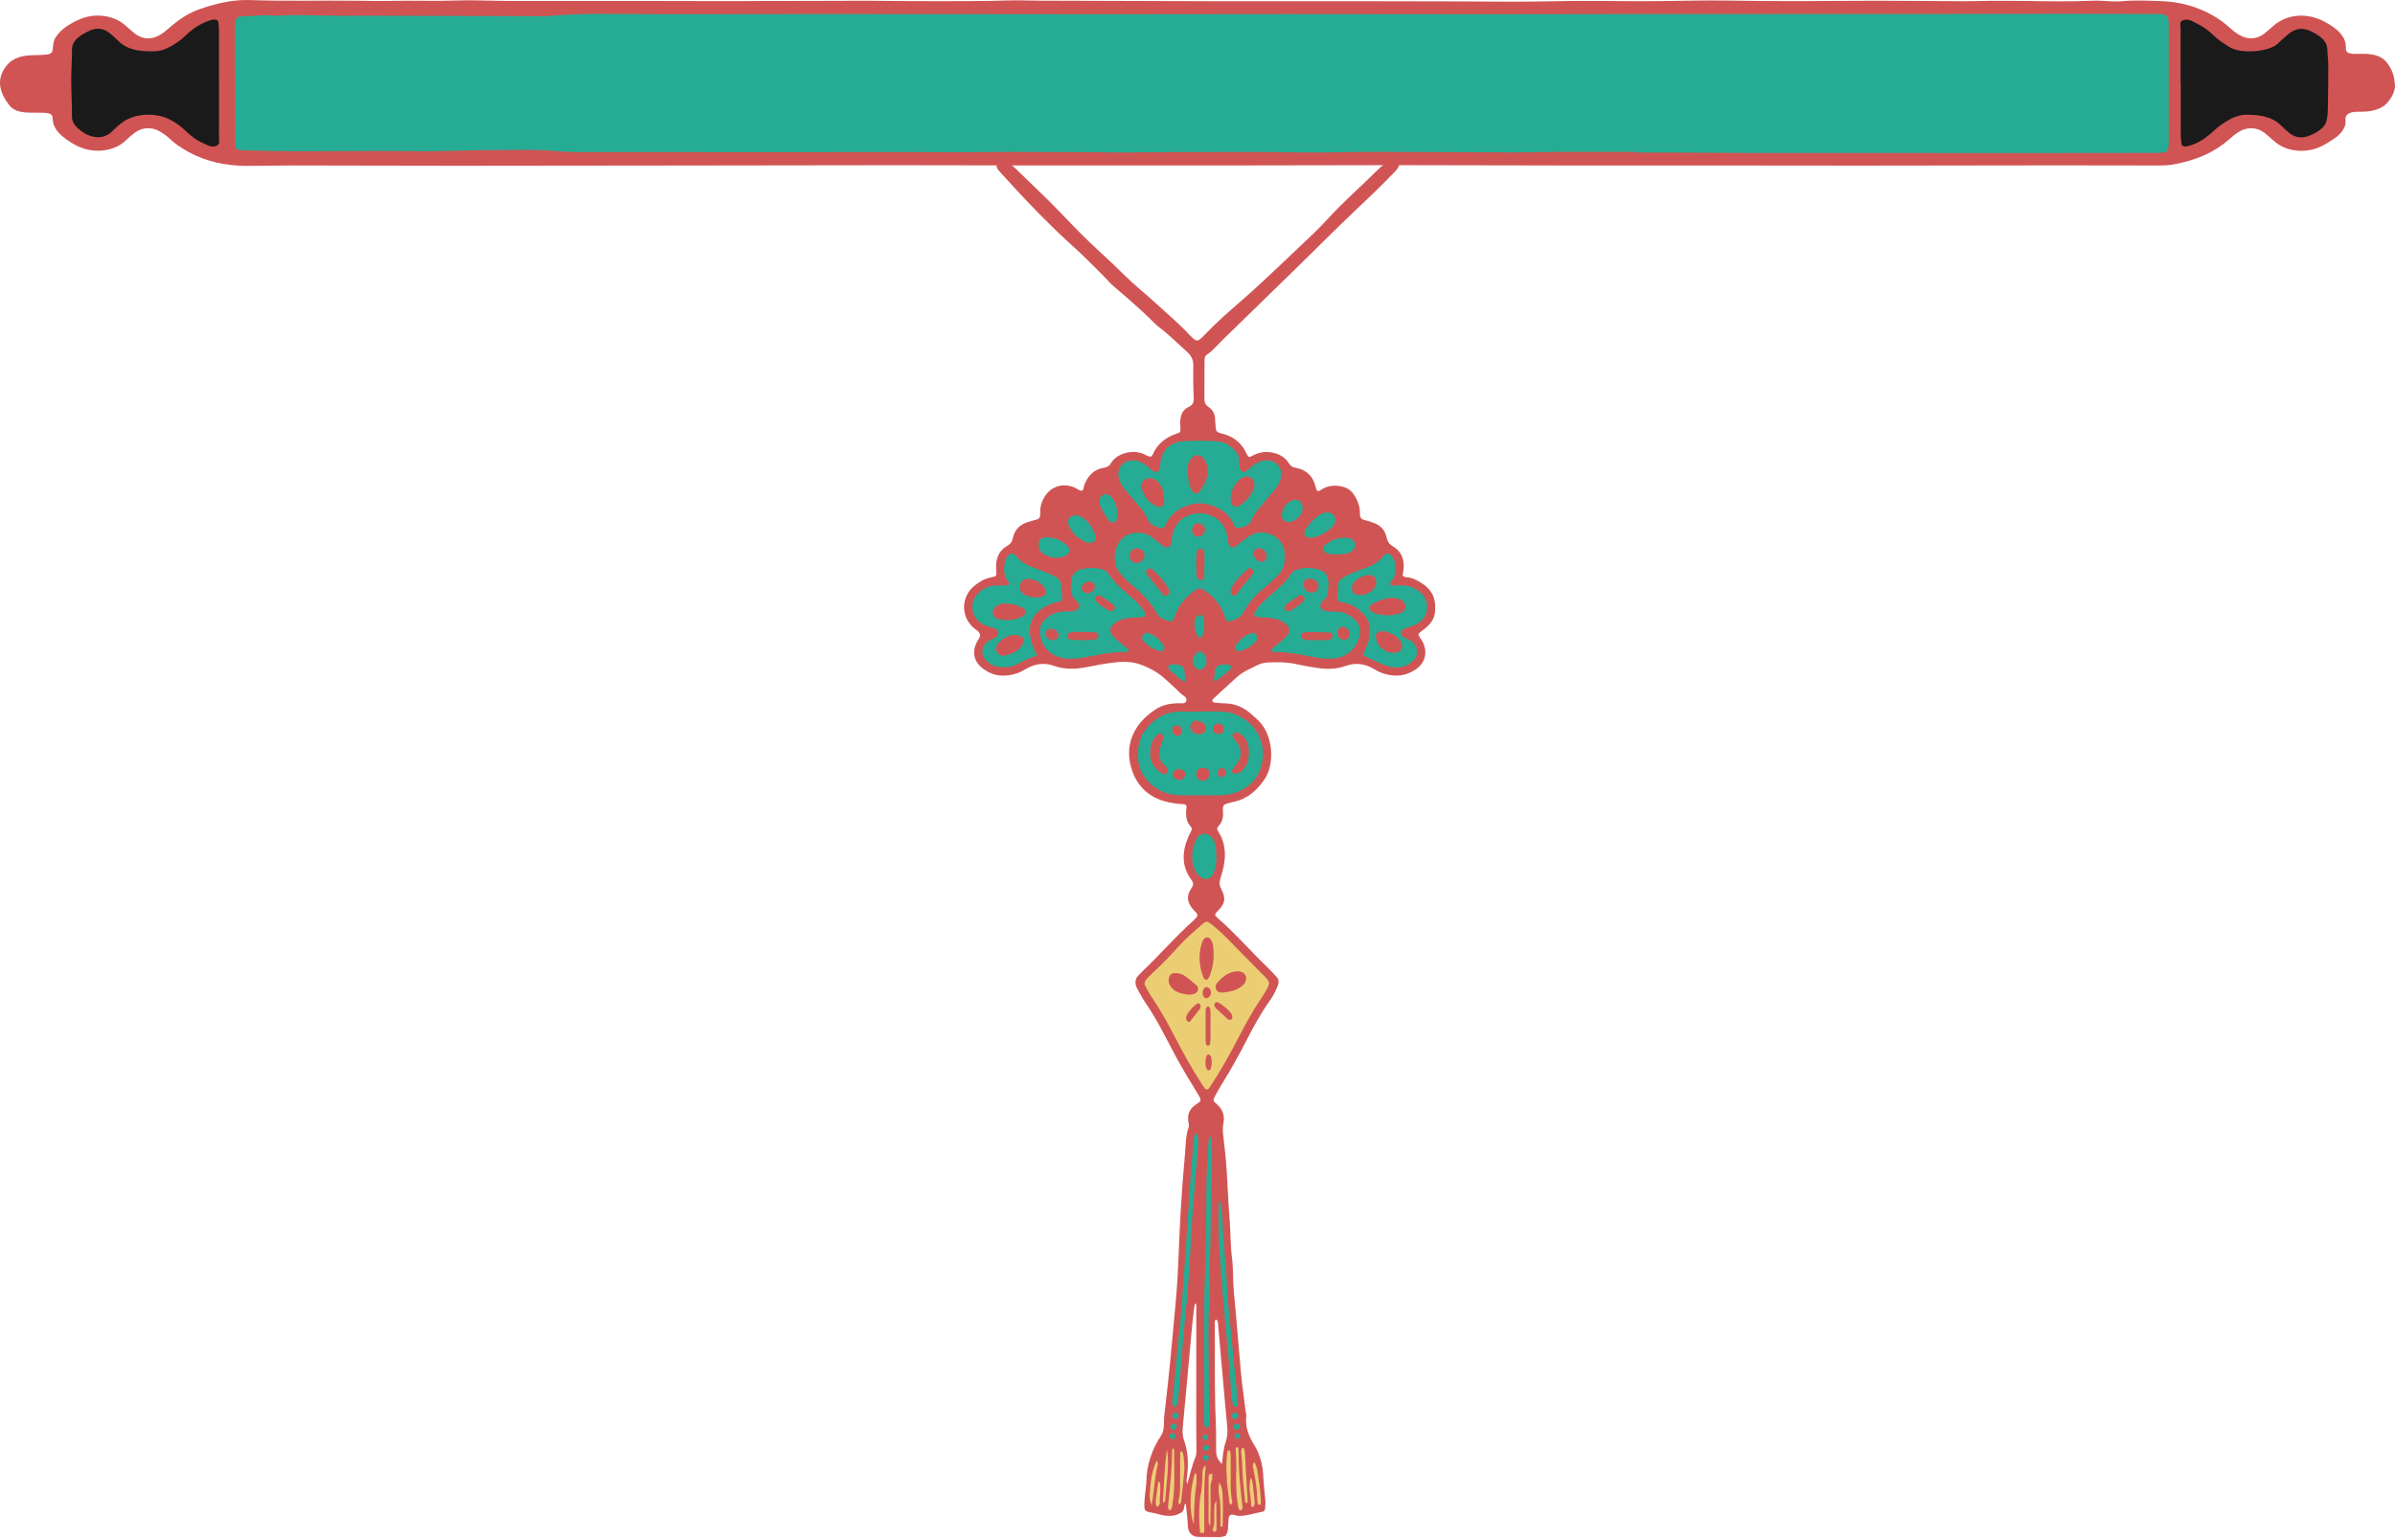 <svg width="395" height="254" viewBox="0 0 395 254" fill="none" xmlns="http://www.w3.org/2000/svg">
<path d="M234.794 96.433C234.01 95.873 233.206 95.407 232.244 95.254C231.931 95.206 231.56 95.275 231.32 94.888C231.356 94.703 231.403 94.486 231.44 94.269C231.722 92.492 231.246 91.021 229.658 90.084C229.068 89.735 228.812 89.28 228.676 88.629C228.42 87.439 227.678 86.645 226.534 86.254C226.058 86.09 225.588 85.915 225.102 85.809C224.512 85.683 224.261 85.36 224.282 84.751C224.319 83.645 223.958 82.656 223.383 81.73C222.913 80.974 222.286 80.503 221.424 80.291C220.113 79.969 218.901 80.096 217.762 80.879C217.385 81.138 217.15 81.016 217.046 80.55C216.633 78.641 215.515 77.471 213.598 77.154C213.117 77.074 212.819 76.831 212.563 76.413C211.973 75.45 211.043 74.937 209.987 74.694C208.812 74.424 207.678 74.577 206.597 75.164C205.959 75.508 205.891 75.471 205.593 74.826C204.778 73.075 203.415 71.979 201.597 71.551C200.667 71.329 200.484 71.144 200.484 70.223C200.484 69.942 200.411 69.662 200.416 69.382C200.432 68.403 200.076 67.625 199.261 67.091C198.786 66.778 198.634 66.339 198.64 65.8C198.65 63.662 198.655 61.525 198.66 59.387C198.66 59.033 198.744 58.715 199.052 58.509C199.993 57.885 200.698 56.996 201.497 56.223C205.708 52.139 209.904 48.039 214.099 43.938C217.255 40.854 220.369 37.716 223.566 34.679C225.677 32.679 227.793 30.69 229.799 28.584C230.144 28.219 230.525 27.886 230.714 27.394C230.876 26.971 230.75 26.526 230.379 26.177C230.097 25.913 229.815 25.944 229.334 26.272C228.274 27.003 227.349 27.881 226.435 28.785C224.643 30.553 222.783 32.24 220.996 34.013C219.449 35.547 218.033 37.219 216.445 38.706C212.527 42.372 208.723 46.155 204.669 49.673C202.563 51.499 200.458 53.34 198.54 55.382C198.347 55.583 198.138 55.774 197.924 55.948C197.532 56.266 197.307 56.261 196.889 55.917C196.675 55.742 196.461 55.551 196.273 55.35C194.533 53.446 192.548 51.811 190.667 50.065C189.026 48.547 187.26 47.176 185.667 45.6C184.193 44.145 182.694 42.727 181.168 41.33C179.188 39.52 177.307 37.605 175.458 35.658C174.303 34.441 173.117 33.256 171.921 32.087C170.364 30.563 168.77 29.076 167.219 27.547C166.764 27.103 166.2 26.875 165.677 26.558C165.312 26.336 164.758 26.532 164.486 26.875C164.267 27.151 164.298 27.563 164.585 27.965C164.716 28.145 164.867 28.315 165.019 28.479C168.964 32.833 173.007 37.087 177.375 41.013C178.953 42.43 180.421 43.97 181.931 45.462C182.527 46.049 183.06 46.716 183.692 47.25C186.038 49.24 188.352 51.25 190.531 53.425C190.688 53.583 190.85 53.742 191.027 53.874C192.699 55.102 194.141 56.589 195.688 57.959C196.409 58.599 196.821 59.266 196.806 60.266C196.774 62.064 196.79 63.863 196.874 65.657C196.91 66.387 196.712 66.832 196.064 67.123C195.008 67.599 194.69 68.53 194.648 69.599C194.632 69.937 194.669 70.27 194.679 70.609C194.705 71.302 194.711 71.318 194.026 71.551C192.265 72.159 190.881 73.202 190.123 74.979C190.061 75.122 189.914 75.228 189.82 75.334C189.308 75.355 188.964 75.027 188.556 74.868C186.691 74.117 184.136 74.82 183.206 76.439C182.913 76.947 182.511 77.096 181.994 77.186C180.421 77.455 179.455 78.466 178.864 79.91C178.718 80.265 178.791 80.709 178.42 80.99C178.274 80.942 178.112 80.915 177.966 80.841C177.767 80.746 177.584 80.603 177.386 80.508C175.254 79.508 173.091 80.27 172.046 82.371C171.738 82.984 171.56 83.635 171.565 84.317C171.576 85.709 171.419 85.587 170.332 85.889C170.066 85.963 169.799 86.042 169.533 86.122C168.201 86.534 167.313 87.402 167.041 88.799C166.921 89.418 166.613 89.778 166.095 90.074C164.732 90.846 164.261 92.111 164.277 93.619C164.277 93.788 164.298 93.957 164.308 94.121C164.371 95.042 164.376 95.074 163.415 95.264C162.339 95.476 161.445 96.015 160.625 96.709C158.556 98.46 158.446 101.512 160.39 103.412C160.63 103.645 160.907 103.835 161.174 104.036C161.665 104.41 161.764 104.842 161.471 105.332C161.356 105.523 161.226 105.708 161.121 105.909C160.28 107.555 160.589 109.115 162.057 110.258C163.843 111.65 165.834 111.761 167.898 111.015C168.467 110.808 168.99 110.459 169.533 110.179C170.886 109.486 172.313 109.311 173.734 109.824C175.473 110.454 177.218 110.422 178.99 110.105C180.249 109.877 181.497 109.602 182.762 109.422C184.528 109.168 186.325 108.999 188.039 109.613C189.502 110.136 190.891 110.872 192.067 111.935C192.939 112.718 193.828 113.491 194.648 114.332C195.045 114.739 195.902 115.025 195.635 115.692C195.437 116.194 194.627 115.988 194.094 116.014C192.851 116.078 191.67 116.327 190.609 117.02C189.669 117.633 188.796 118.342 188.086 119.21C186.106 121.639 185.745 124.448 186.78 127.305C187.704 129.86 189.611 131.569 192.302 132.247C193.222 132.479 194.146 132.633 195.097 132.659C195.562 132.675 195.735 132.855 195.682 133.289C195.531 134.448 195.588 135.537 196.435 136.447C196.602 136.627 196.571 136.871 196.471 137.082C196.33 137.389 196.153 137.675 196.022 137.987C194.946 140.463 194.805 142.881 196.508 145.161C196.847 145.616 196.874 145.987 196.513 146.505C195.667 147.743 195.745 148.722 196.649 149.886C196.853 150.151 197.109 150.373 197.333 150.621C197.563 150.87 197.527 151.129 197.312 151.367C197.124 151.574 196.941 151.785 196.732 151.971C193.796 154.563 191.262 157.568 188.41 160.251C188.248 160.404 188.107 160.584 187.939 160.732C187.135 161.441 187.098 162.266 187.589 163.161C187.971 163.848 188.326 164.552 188.765 165.198C189.899 166.869 190.938 168.6 191.868 170.393C193.133 172.832 194.402 175.271 195.823 177.626C196.461 178.684 197.124 179.721 197.741 180.795C198.148 181.504 198.101 181.678 197.38 182.123C196.252 182.816 195.771 183.779 196.001 185.107C196.048 185.377 196.137 185.689 196.053 185.927C195.526 187.387 195.567 188.921 195.432 190.424C195.144 193.614 194.899 196.815 194.716 200.016C194.502 203.667 194.402 207.323 194.193 210.968C194.068 213.158 193.854 215.338 193.66 217.523C193.446 219.931 193.222 222.338 192.981 224.745C192.736 227.205 192.485 229.666 192.182 232.121C192.088 232.904 191.978 233.676 191.978 234.464C191.978 235.306 191.947 236.157 191.456 236.903C189.972 239.157 189.141 241.617 189.068 244.342C189.047 245.183 188.896 246.019 188.817 246.861C188.775 247.31 188.734 247.76 188.734 248.21C188.734 249.231 188.833 249.337 189.805 249.522C190.296 249.612 190.787 249.707 191.262 249.861C191.858 250.046 192.464 250.083 193.075 250.088C193.697 250.093 194.277 249.85 194.815 249.554C195.322 249.273 195.259 248.686 195.384 248.21C195.395 248.173 195.473 248.152 195.573 248.093C195.693 249.342 195.876 250.569 195.912 251.797C195.944 252.818 196.607 253.553 197.647 253.559C198.749 253.559 199.852 253.569 200.964 253.585C202.161 253.601 202.459 253.21 202.542 252.061C202.568 251.67 202.595 251.273 202.61 250.882C202.636 250.099 202.783 249.67 203.702 249.972C203.911 250.04 204.136 250.088 204.355 250.088C205.703 250.12 206.962 249.601 208.274 249.39C208.519 249.347 208.624 249.104 208.645 248.882C208.686 248.437 208.728 247.982 208.692 247.538C208.598 246.247 208.41 244.967 208.357 243.676C208.279 241.776 207.851 239.993 206.853 238.385C205.944 236.919 205.327 235.406 205.547 233.628C205.578 233.359 205.473 233.073 205.437 232.792C205.17 230.618 204.852 228.443 204.648 226.264C204.24 221.899 203.927 217.518 203.498 213.153C203.316 211.301 203.436 209.434 203.195 207.593C202.913 205.407 202.976 203.212 202.788 201.027C202.548 198.228 202.48 195.413 202.281 192.609C202.151 190.757 201.921 188.916 201.722 187.075C201.654 186.456 201.665 185.847 201.785 185.228C202.009 184.027 201.649 183.022 200.729 182.207C200.008 181.567 200.014 181.535 200.473 180.673C200.787 180.081 201.121 179.493 201.477 178.922C203.054 176.403 204.481 173.795 205.839 171.144C206.941 168.996 208.127 166.901 209.528 164.928C210.045 164.192 210.447 163.388 210.766 162.542C210.964 162.018 210.897 161.536 210.52 161.134C209.951 160.52 209.376 159.907 208.775 159.325C206.079 156.727 203.629 153.875 200.787 151.42C200.275 150.981 200.311 150.838 200.792 150.352C202.067 149.055 202.239 148.219 201.388 146.611C201.038 145.939 201.111 145.415 201.341 144.717C202.182 142.14 202.459 139.548 200.876 137.104C200.698 136.828 200.719 136.553 200.928 136.336C201.55 135.68 201.774 134.897 201.706 134.014C201.597 132.553 201.905 132.755 202.892 132.426C203.101 132.358 203.326 132.321 203.54 132.268C205.787 131.755 207.375 130.368 208.624 128.458C210.249 125.972 210.003 121.3 207.568 118.903C207.093 118.432 206.591 117.983 206.074 117.559C204.914 116.618 203.603 116.073 202.093 116.046C201.482 116.036 200.876 115.967 200.264 115.909C200.17 115.898 200.061 115.813 200.003 115.729C199.899 115.57 199.967 115.401 200.092 115.29C201.403 114.078 202.715 112.861 204.047 111.665C205.061 110.755 206.32 110.269 207.511 109.676C208.065 109.401 208.676 109.306 209.293 109.285C210.74 109.232 212.177 109.211 213.608 109.528C214.747 109.782 215.897 109.983 217.051 110.163C218.713 110.422 220.353 110.443 221.983 109.851C223.467 109.311 224.94 109.475 226.335 110.221C226.826 110.486 227.302 110.798 227.819 110.988C229.815 111.74 231.738 111.639 233.54 110.401C235.4 109.121 235.327 107.094 234.585 105.793C234.475 105.597 234.329 105.428 234.209 105.237C233.833 104.634 233.848 104.592 234.402 104.163C234.799 103.856 235.212 103.565 235.562 103.206C236.116 102.639 236.539 101.973 236.649 101.158C236.91 99.227 236.445 97.603 234.794 96.423V96.433ZM197.166 240.416C196.544 241.803 196.288 243.3 195.818 244.829C195.599 244.279 195.74 243.834 195.797 243.395C196.048 241.411 195.933 239.464 195.264 237.57C195.014 236.861 195.014 236.142 195.082 235.406C195.614 229.697 196.126 223.983 196.659 218.275C196.759 217.222 196.915 216.169 197.041 215.116C197.13 215.127 197.218 215.137 197.302 215.148C197.302 215.534 197.302 215.925 197.302 216.312C197.297 222.666 197.286 229.025 197.286 235.38C197.286 236.56 197.328 237.739 197.318 238.924C197.318 239.427 197.354 239.988 197.161 240.422L197.166 240.416ZM200.52 217.687C200.917 217.851 200.87 218.238 200.897 218.544C201.163 221.454 201.409 224.37 201.67 227.279C201.91 229.967 202.14 232.655 202.401 235.337C202.49 236.247 202.427 237.115 202.124 237.988C201.743 239.088 201.685 240.268 201.534 241.517C200.823 240.866 200.578 240.163 200.573 239.348C200.562 237.946 200.588 236.544 200.531 235.142C200.348 230.814 200.353 226.486 200.364 222.158C200.364 220.92 200.348 219.682 200.364 218.449C200.364 218.195 200.29 217.904 200.526 217.687H200.52Z" fill="#D15454"/>
<path d="M201.539 253.246C201.785 253.231 202.03 253.22 202.276 253.204C202.046 253.511 201.795 253.389 201.539 253.246Z" fill="#D15454"/>
<path d="M209.304 162.261C209.257 162.409 209.22 162.637 209.115 162.827C208.823 163.367 208.541 163.922 208.191 164.425C206.754 166.504 205.547 168.711 204.382 170.949C202.935 173.732 201.43 176.483 199.69 179.096C199.596 179.234 199.518 179.382 199.419 179.52C199.225 179.784 198.901 179.816 198.718 179.583C198.551 179.361 198.405 179.123 198.248 178.89C196.561 176.308 195.082 173.61 193.661 170.875C192.522 168.689 191.346 166.526 189.941 164.494C189.56 163.944 189.262 163.335 188.933 162.753C188.672 162.298 188.76 161.891 189.105 161.526C189.413 161.203 189.706 160.864 190.04 160.568C191.618 159.145 193.065 157.595 194.497 156.023C195.594 154.822 196.811 153.764 198.029 152.695C199.011 151.833 199.032 151.849 200.113 152.732C201.67 154.008 203.044 155.473 204.445 156.917C205.803 158.32 207.198 159.69 208.567 161.081C208.875 161.399 209.22 161.7 209.304 162.256V162.261Z" fill="#EBCE74"/>
<path d="M211.871 91.894C211.981 93.147 211.511 94.237 210.544 95.121C209.928 95.687 209.353 96.306 208.7 96.819C207.284 97.941 206.062 99.237 205.184 100.824C204.682 101.729 203.987 102.258 202.984 102.433C202.352 102.539 202.227 102.528 202.033 101.856C201.521 100.041 200.424 98.676 198.935 97.597C198.016 96.936 197.739 96.925 196.851 97.571C195.367 98.65 194.285 100.031 193.705 101.808C193.449 102.592 193.402 102.56 192.629 102.396C191.825 102.226 191.187 101.856 190.769 101.115C189.74 99.279 188.303 97.819 186.683 96.502C185.952 95.909 185.257 95.237 184.672 94.497C183.355 92.835 183.669 89.984 185.236 88.698C186.448 87.703 188.444 87.582 189.745 88.471C190.477 88.973 191.161 89.55 191.861 90.095C192.389 90.507 192.969 90.343 193.141 89.698C193.246 89.322 193.266 88.925 193.324 88.534C193.825 85.137 197.107 84.233 199.17 84.852C200.988 85.397 202.101 86.592 202.404 88.518C202.467 88.904 202.53 89.296 202.634 89.671C202.828 90.365 203.371 90.555 203.883 90.079C204.499 89.507 205.2 89.058 205.879 88.571C207.138 87.656 208.517 87.65 209.823 88.259C211.25 88.92 211.955 90.179 211.866 91.894H211.871Z" fill="#26AC94"/>
<path d="M197.924 117.385C199.141 117.385 200.364 117.337 201.581 117.396C205.286 117.565 209.131 120.967 208.138 125.945C207.673 128.273 206.106 129.903 203.859 130.734C202.971 131.062 202.036 131.205 201.08 131.205C198.917 131.205 196.749 131.242 194.586 131.194C192.031 131.136 190.056 130.046 188.562 127.877C187.188 125.877 187.501 122.247 188.802 120.544C190.395 118.459 192.417 117.274 195.092 117.396C196.033 117.438 196.978 117.401 197.919 117.401C197.919 117.396 197.919 117.39 197.919 117.385H197.924Z" fill="#26AC94"/>
<path d="M186.949 75.974C187.785 75.921 188.449 76.339 189.081 76.805C189.436 77.069 189.739 77.408 190.1 77.678C190.648 78.09 191.181 77.842 191.301 77.133C191.338 76.91 191.343 76.683 191.364 76.461C191.552 74.593 192.592 73.355 194.358 72.895C195.293 72.651 200.596 72.657 201.49 72.916C202.425 73.186 203.172 73.773 203.83 74.472C204.238 74.905 204.327 75.461 204.353 76.032C204.379 76.535 204.342 77.048 204.603 77.514C204.776 77.821 205.173 77.99 205.45 77.794C205.857 77.503 206.223 77.159 206.615 76.852C207.435 76.212 208.323 75.821 209.4 76.011C210.711 76.239 211.437 77.175 211.301 78.524C211.223 79.334 210.873 80.032 210.361 80.646C209.572 81.593 208.778 82.535 207.984 83.471C207.367 84.201 206.777 84.942 206.401 85.836C205.962 86.878 204.969 86.963 204.06 87.164C203.956 87.185 203.773 87.016 203.689 86.894C203.564 86.714 203.491 86.492 203.391 86.291C202.764 85.032 201.798 84.207 200.507 83.635C198.762 82.868 197.122 82.841 195.356 83.593C193.992 84.175 192.963 85.016 192.373 86.36C191.902 87.418 191.746 87.228 190.842 86.952C190.126 86.736 189.562 86.392 189.253 85.609C188.794 84.445 187.89 83.566 187.101 82.625C186.526 81.937 185.946 81.254 185.371 80.566C185.048 80.175 184.812 79.736 184.64 79.254C183.956 77.344 185.157 75.905 186.96 75.963L186.949 75.974Z" fill="#26AC94"/>
<path d="M223.208 87.121C224.159 87.047 225.089 87.095 225.977 87.507C227.576 88.254 227.9 90.126 226.62 91.365C226.212 91.761 225.721 92.021 225.199 92.216C224.472 92.491 223.741 92.756 223.015 93.036C222.602 93.195 222.153 93.311 221.792 93.555C220.914 94.137 220.256 94.1 219.498 93.253C218.725 92.391 217.571 92.179 216.442 92.111C215.669 92.063 214.89 92.111 214.112 92.105C213.725 92.105 213.49 91.883 213.427 91.507C213.37 91.174 213.365 90.835 213.318 90.502C213.009 88.444 211.306 86.688 209.279 86.338C208.955 86.28 208.621 86.248 208.307 86.153C208.151 86.111 208.025 85.931 208.109 85.751C208.245 85.449 208.386 85.132 208.589 84.878C209.154 84.185 209.739 83.508 210.34 82.846C211.39 81.688 212.529 80.603 212.821 78.947C212.889 78.571 213.26 78.466 213.61 78.471C214.807 78.487 215.721 79.286 215.873 80.508C215.967 81.286 215.935 82.079 215.988 82.862C216.035 83.518 216.473 83.735 217.027 83.365C217.393 83.116 217.712 82.799 218.051 82.513C218.349 82.264 218.631 81.979 218.966 81.793C219.864 81.296 221.254 81.418 221.881 82.18C222.722 83.206 222.915 84.185 222.294 85.264C222.069 85.65 221.771 85.984 221.531 86.365C221.327 86.688 221.52 87.095 221.886 87.116C222.325 87.142 222.769 87.121 223.213 87.121H223.208Z" fill="#D15454"/>
<path d="M172.763 87.1C172.992 87.1 173.431 87.121 173.875 87.095C174.236 87.074 174.429 86.661 174.231 86.338C174.027 86.005 173.76 85.714 173.552 85.386C172.789 84.174 172.945 83.111 174.027 82.063C174.811 81.302 176.101 81.249 177.089 81.968C177.36 82.164 177.58 82.423 177.836 82.64C178.133 82.894 178.421 83.159 178.75 83.37C179.309 83.73 179.753 83.529 179.821 82.889C179.863 82.497 179.858 82.1 179.873 81.709C179.889 81.317 179.936 80.921 179.926 80.529C179.905 79.656 180.73 78.736 181.67 78.529C182.444 78.36 182.804 78.513 183.008 79.302C183.196 80.037 183.572 80.651 184.027 81.217C184.549 81.873 185.124 82.487 185.673 83.116C186.185 83.709 186.733 84.275 187.203 84.899C187.789 85.672 188.139 86.201 186.686 86.344C184.56 86.555 182.951 88.18 182.459 90.301C182.324 90.878 182.58 91.634 181.953 91.994C181.462 92.28 180.861 92.026 180.312 92.058C179.978 92.079 179.643 92.068 179.314 92.095C178.008 92.206 176.796 92.56 175.897 93.608C175.5 94.068 175.082 94.116 174.576 93.825C173.457 93.179 172.204 92.867 171.023 92.38C170.458 92.148 169.894 91.888 169.393 91.555C168.703 91.095 168.348 90.396 168.348 89.55C168.348 88.693 168.693 88.052 169.481 87.65C170.458 87.148 171.488 87.021 172.773 87.1H172.763Z" fill="#D15454"/>
<path d="M171.04 108.131C169.786 108.555 168.731 109.047 167.707 109.597C166.73 110.121 165.679 110.147 164.624 110.02C163.945 109.941 163.36 109.602 162.848 109.158C161.677 108.147 161.766 106.624 163.046 105.751C163.271 105.597 163.537 105.491 163.793 105.38C164.216 105.195 164.619 104.978 164.619 104.438C164.619 103.766 164.06 103.687 163.59 103.528C162.905 103.301 162.205 103.116 161.615 102.666C160.23 101.624 159.943 99.492 161.071 98.18C161.818 97.312 162.748 96.698 163.929 96.619C164.535 96.576 165.146 96.597 165.758 96.592C166.453 96.582 166.609 96.37 166.212 95.841C165.538 94.947 165.559 93.952 165.679 92.947C165.726 92.576 165.904 92.19 166.113 91.873C166.578 91.159 167.095 91.143 167.675 91.831C168.344 92.624 169.164 93.164 170.12 93.518C170.951 93.825 171.787 94.137 172.613 94.471C173.078 94.656 173.527 94.873 173.976 95.09C174.687 95.439 175.063 95.984 175.047 96.825C175.037 97.439 175.173 98.052 175.209 98.666C175.225 98.894 175.11 99.1 174.864 99.179C174.708 99.232 174.546 99.269 174.384 99.317C174.065 99.407 173.731 99.47 173.422 99.597C170.136 100.931 169.143 103.132 170.329 106.597C170.491 107.068 170.747 107.502 171.045 108.137L171.04 108.131Z" fill="#26AC94"/>
<path d="M230.661 96.571C231.993 96.47 233.184 96.803 234.219 97.692C235.953 99.184 235.718 101.83 233.717 102.925C233.331 103.137 232.897 103.258 232.479 103.417C232.166 103.533 231.837 103.613 231.539 103.75C230.959 104.02 230.912 104.745 231.46 105.099C231.831 105.337 232.27 105.47 232.646 105.703C233.373 106.142 233.728 106.793 233.691 107.671C233.665 108.353 233.341 108.845 232.834 109.237C231.523 110.247 230.05 110.332 228.566 109.798C227.364 109.364 226.22 108.782 225.06 108.247C224.835 108.142 224.794 107.909 224.903 107.676C225.05 107.374 225.206 107.078 225.353 106.771C225.818 105.782 225.948 104.734 225.912 103.65C225.88 102.824 225.593 102.121 225.06 101.507C224.276 100.602 223.352 99.904 222.192 99.565C221.763 99.438 221.33 99.354 220.907 99.221C220.687 99.153 220.52 98.994 220.541 98.729C220.593 97.946 220.656 97.163 220.713 96.375C220.745 95.946 220.964 95.624 221.314 95.417C221.837 95.105 222.375 94.798 222.934 94.56C223.65 94.253 224.386 93.999 225.118 93.74C226.345 93.306 227.453 92.719 228.258 91.629C228.587 91.179 228.968 91.216 229.386 91.597C229.726 91.91 229.961 92.285 230.044 92.74C230.253 93.878 230.285 94.978 229.449 95.925C229.35 96.036 229.261 96.232 229.292 96.364C229.35 96.634 229.611 96.629 229.835 96.618C230.112 96.608 230.389 96.592 230.666 96.581L230.661 96.571Z" fill="#26AC94"/>
<path d="M186.128 107.464C185.96 107.512 185.856 107.57 185.752 107.565C183.343 107.486 181.013 108.057 178.672 108.491C177.679 108.676 176.682 108.734 175.689 108.628C173.254 108.369 171.514 106.48 171.504 104.173C171.504 103.332 171.786 102.676 172.429 102.115C173.306 101.348 174.263 100.877 175.443 100.888C175.997 100.893 176.551 100.867 177.105 100.809C177.517 100.766 177.831 100.518 177.946 100.1C178.045 99.75 177.946 99.422 177.643 99.206C176.3 98.237 176.582 96.825 176.744 95.513C176.859 94.603 177.544 94.063 178.442 93.878C179.32 93.698 180.208 93.656 181.091 93.777C181.749 93.867 182.429 94.058 182.826 94.666C183.918 96.333 185.448 97.549 186.927 98.819C187.653 99.444 188.28 100.147 188.777 100.967C189.095 101.486 188.928 101.771 188.286 101.819C187.622 101.867 186.953 101.872 186.29 101.935C185.396 102.025 184.545 102.279 183.813 102.835C182.941 103.496 182.883 104.343 183.698 105.105C184.351 105.713 185.062 106.258 185.746 106.829C185.913 106.967 186.122 107.073 186.128 107.475V107.464Z" fill="#26AC94"/>
<path d="M219.017 108.697C218.521 108.649 218.019 108.639 217.528 108.554C215.072 108.147 212.643 107.496 210.125 107.565C209.968 107.565 209.748 107.533 209.743 107.327C209.738 107.189 209.821 107.004 209.926 106.909C210.208 106.644 210.532 106.417 210.83 106.168C211.295 105.771 211.786 105.39 212.204 104.946C212.831 104.285 212.753 103.459 212.042 102.898C211.274 102.295 210.37 102.025 209.419 101.93C208.813 101.867 208.202 101.867 207.591 101.814C206.786 101.745 206.65 101.438 207.126 100.724C207.627 99.978 208.244 99.332 208.918 98.745C209.759 98.015 210.579 97.258 211.399 96.502C211.932 96.01 212.455 95.507 212.81 94.856C213.035 94.444 213.385 94.179 213.818 94.026C215.182 93.539 216.551 93.603 217.883 94.094C218.693 94.396 219.048 95.126 219.09 95.962C219.121 96.576 219.053 97.195 219.006 97.814C218.959 98.422 218.567 98.793 218.134 99.179C217.481 99.766 217.716 100.618 218.578 100.782C219.174 100.893 219.79 100.898 220.401 100.898C221.582 100.898 222.528 101.406 223.395 102.168C224.142 102.824 224.377 103.623 224.273 104.581C224.038 106.697 222.24 108.422 220.015 108.644C219.686 108.676 219.351 108.644 219.017 108.644C219.017 108.66 219.017 108.681 219.017 108.697Z" fill="#26AC94"/>
<path d="M188.317 103.417C190.177 103.438 191.974 103.671 193.594 104.692C193.777 104.808 193.991 104.893 194.205 104.951C194.743 105.094 195.234 104.756 195.271 104.211C195.292 103.93 195.261 103.65 195.245 103.369C195.14 101.713 195.888 100.449 197.053 99.396C197.664 98.846 198.087 98.83 198.662 99.375C199.931 100.565 200.861 101.92 200.475 103.814C200.454 103.925 200.443 104.036 200.443 104.147C200.454 104.692 200.929 105.099 201.457 104.972C201.723 104.909 201.99 104.798 202.22 104.655C203.589 103.814 205.088 103.475 206.671 103.486C207.612 103.486 208.557 103.523 209.498 103.565C209.822 103.581 210.213 103.586 210.365 103.941C210.537 104.343 210.151 104.539 209.916 104.734C209.278 105.274 208.609 105.782 207.956 106.3C206.995 107.062 206.034 107.824 205.083 108.597C204.623 108.972 204.184 109.216 203.578 108.872C203.024 108.56 202.403 108.613 201.786 108.66C201.352 108.692 200.924 109.015 200.496 108.75C200.14 108.528 200.151 108.068 199.978 107.724C199.952 107.676 199.937 107.618 199.91 107.57C199.472 106.755 198.777 106.343 197.878 106.343C196.906 106.343 196.18 106.793 195.772 107.713C195.684 107.919 195.647 108.147 195.558 108.353C195.355 108.845 195.234 108.935 194.654 108.803C193.709 108.586 192.794 108.533 191.891 108.978C191.556 109.147 191.243 109.041 190.966 108.819C189.137 107.353 187.309 105.898 185.496 104.417C185.156 104.137 185.25 103.734 185.668 103.682C186.546 103.565 187.429 103.502 188.312 103.417H188.317Z" fill="#D15454"/>
<path d="M199.526 211.285C199.526 211.841 199.542 212.179 199.526 212.513C199.145 218.639 199.411 224.766 199.385 230.898C199.385 232.02 199.495 233.147 199.531 234.268C199.547 234.655 199.589 235.067 199.328 235.406C199.27 235.485 199.14 235.549 199.046 235.549C198.951 235.549 198.821 235.485 198.769 235.406C198.544 235.057 198.56 234.649 198.565 234.263C198.565 232.686 198.596 231.115 198.601 229.538C198.601 224.592 198.575 219.639 198.617 214.693C198.638 211.994 198.821 209.301 198.868 206.603C198.936 202.614 198.91 198.619 198.999 194.63C199.046 192.328 199.234 190.027 199.364 187.725C199.364 187.657 199.505 187.54 199.563 187.546C199.646 187.561 199.767 187.657 199.782 187.741C199.835 187.958 199.85 188.186 199.861 188.408C199.923 190.715 199.923 193.016 199.819 195.318C199.688 198.18 199.704 201.053 199.646 203.915C199.615 205.434 199.568 206.952 199.537 208.471C199.516 209.481 199.385 210.492 199.537 211.285H199.526Z" fill="#26AC94"/>
<path d="M197.592 189.376C197.326 192.524 197.018 195.884 196.756 199.249C196.584 201.434 196.448 203.624 196.349 205.815C196.166 209.809 195.837 213.783 195.429 217.761C195.09 221.063 194.876 224.375 194.599 227.681C194.499 228.856 194.395 230.036 194.264 231.21C194.233 231.48 194.113 231.739 193.998 231.988C193.967 232.057 193.805 232.099 193.71 232.089C193.616 232.078 193.481 231.999 193.454 231.919C193.387 231.713 193.319 231.485 193.334 231.274C193.381 230.66 193.475 230.046 193.538 229.433C193.909 225.681 194.264 221.93 194.651 218.184C194.97 215.105 195.116 212.015 195.356 208.931C195.738 204.106 196.02 199.28 196.344 194.45C196.495 192.207 196.72 189.969 196.918 187.731C196.939 187.514 197.023 187.302 197.091 187.096C197.101 187.059 197.18 187.011 197.211 187.017C197.305 187.048 197.446 187.085 197.477 187.159C197.728 187.81 197.561 188.493 197.592 189.376Z" fill="#26AC94"/>
<path d="M201.265 198.191C201.38 199.127 201.563 200.064 201.594 201.006C201.699 203.868 201.965 206.72 202.211 209.571C202.378 211.529 202.383 213.497 202.597 215.449C202.921 218.407 203.162 221.375 203.454 224.333C203.679 226.624 203.94 228.909 204.175 231.2C204.233 231.756 204.008 232.184 203.736 232.11C203.329 231.999 203.308 231.634 203.261 231.311C203.156 230.533 203.031 229.756 202.989 228.967C202.743 224.311 202.179 219.682 201.793 215.042C201.348 209.725 200.852 204.413 200.993 199.069C200.998 198.794 200.993 198.514 200.993 198.239C201.082 198.223 201.171 198.207 201.26 198.191H201.265Z" fill="#26AC94"/>
<path d="M200.598 141.421C200.65 142.22 200.54 143.114 200.196 143.955C199.699 145.177 198.607 145.368 197.693 144.416C197.129 143.828 196.815 143.109 196.69 142.326C196.465 140.95 196.721 139.649 197.343 138.405C197.86 137.374 198.983 137.326 199.71 137.998C200.049 138.31 200.253 138.696 200.384 139.135C200.593 139.85 200.593 140.58 200.598 141.416V141.421Z" fill="#26AC94"/>
<path d="M198.995 109.216C198.985 109.708 198.567 110.29 198.076 110.475C197.982 110.512 197.856 110.518 197.762 110.491C197.073 110.29 196.629 109.523 196.785 108.814C196.958 108.031 197.36 107.523 197.841 107.481C198.374 107.433 198.865 108.047 198.975 108.888C198.99 108.999 198.985 109.11 198.99 109.221L198.995 109.216Z" fill="#26AC94"/>
<path d="M200.346 112.411C200.106 112.105 200.273 111.771 200.309 111.459C200.377 110.925 200.236 110.29 200.79 109.935C201.433 109.528 202.148 109.56 202.859 109.745C203.058 109.798 203.136 110.12 203 110.295C202.613 110.798 200.999 112.083 200.346 112.411Z" fill="#26AC94"/>
<path d="M195.431 112.459C194.611 112.232 194.177 111.533 193.581 111.073C193.21 110.787 192.709 110.544 192.672 109.973C192.651 109.65 193.472 109.507 194.329 109.676C194.95 109.798 195.368 110.137 195.353 110.777C195.337 111.316 195.692 111.835 195.441 112.459H195.431Z" fill="#26AC94"/>
<path d="M198.314 243.237C198.304 244.554 198.225 245.861 197.928 247.146C197.719 249.056 197.713 250.961 197.933 252.871L197.954 252.897C198.173 252.887 198.398 252.871 198.617 252.86C198.68 249.173 198.44 245.474 198.873 241.797C198.319 242.136 198.314 242.692 198.309 243.242L198.314 243.237Z" fill="#EBCE74"/>
<path d="M197.113 242.909C196.209 245.766 196.099 249.342 196.888 251.464C196.951 249.316 196.972 247.168 197.285 245.041C197.363 244.496 197.327 243.93 197.327 243.374C197.327 243.279 197.238 243.179 197.107 242.909H197.113Z" fill="#EBCE74"/>
<path d="M199.931 243.131C199.78 243.163 199.586 243.147 199.487 243.237C199.382 243.337 199.33 243.533 199.33 243.686C199.32 246.136 199.315 248.586 199.33 251.035C199.33 251.295 199.513 251.548 199.612 251.808C199.633 250.591 199.654 249.369 199.675 248.147C199.67 247.538 199.644 246.93 199.654 246.327C199.67 245.559 199.576 244.771 199.936 244.046C199.936 243.739 199.931 243.432 199.926 243.131H199.931Z" fill="#EBCE74"/>
<path d="M201.61 246.184C201.578 245.692 201.474 245.2 201.098 244.607C200.889 245.522 200.972 246.274 201.124 247.02C201.291 247.85 201.281 248.691 201.291 249.533C201.302 250.305 201.296 251.083 201.302 251.855C201.411 251.855 201.526 251.861 201.636 251.861C201.72 249.966 201.73 248.072 201.615 246.178L201.61 246.184Z" fill="#EBCE74"/>
<path d="M200.259 249.649C200.217 250.522 200.4 251.421 200.013 252.263L199.992 252.427C200.175 252.792 200.394 252.755 200.635 252.49C200.624 250.85 200.619 249.205 200.609 247.564C200.175 248.205 200.295 248.94 200.264 249.649H200.259Z" fill="#EBCE74"/>
<path d="M203.613 234.11C203.331 234.089 203.096 233.824 203.133 233.56C203.18 233.226 203.488 232.994 203.838 233.047C204.089 233.084 204.204 233.269 204.219 233.502C204.24 233.856 203.953 234.131 203.613 234.11Z" fill="#26AC94"/>
<path d="M193.799 233.046C194.149 233.057 194.436 233.337 194.384 233.655C194.331 233.956 194.133 234.126 193.825 234.094C193.532 234.062 193.354 233.882 193.333 233.565C193.313 233.268 193.522 233.036 193.799 233.046Z" fill="#26AC94"/>
<path d="M198.88 240.946C198.64 240.935 198.452 240.845 198.415 240.58C198.373 240.3 198.598 240.067 198.917 240.062C199.152 240.062 199.371 240.141 199.382 240.416C199.397 240.744 199.194 240.914 198.88 240.946Z" fill="#26AC94"/>
<path d="M199.439 238.845C199.361 239.131 199.199 239.321 198.886 239.332C198.593 239.343 198.358 239.078 198.426 238.813C198.509 238.491 198.75 238.39 199.037 238.411C199.267 238.433 199.413 238.597 199.445 238.845H199.439Z" fill="#26AC94"/>
<path d="M204.509 235.337C204.461 235.671 204.148 235.909 203.819 235.84C203.589 235.792 203.453 235.623 203.453 235.385C203.453 235.067 203.772 234.851 204.148 234.898C204.373 234.925 204.545 235.131 204.514 235.343L204.509 235.337Z" fill="#26AC94"/>
<path d="M193.516 234.882C193.892 234.893 194.169 235.184 194.085 235.496C194.022 235.734 193.845 235.85 193.61 235.85C193.259 235.85 192.977 235.538 193.04 235.221C193.087 234.962 193.296 234.898 193.521 234.877L193.516 234.882Z" fill="#26AC94"/>
<path d="M204.276 239.877C204.276 239.596 204.277 239.316 204.25 239.036C204.235 238.861 204.141 238.713 203.947 238.766C203.874 238.787 203.78 238.94 203.785 239.03C203.885 240.543 203.963 242.051 203.869 243.363C203.864 245.194 203.906 246.824 204.177 248.437C204.214 248.649 204.292 248.866 204.386 249.056C204.418 249.12 204.579 249.162 204.668 249.141C204.757 249.12 204.867 249.019 204.888 248.935C204.924 248.776 204.924 248.601 204.904 248.437C204.564 245.596 204.276 242.75 204.287 239.882L204.276 239.877Z" fill="#EBCE74"/>
<path d="M193.643 239.194C193.643 239.105 193.544 239.009 193.487 238.914C193.429 238.999 193.325 239.083 193.319 239.168C193.304 242.311 192.975 245.432 192.635 248.554C192.619 248.707 192.692 248.871 192.739 249.025C192.755 249.067 192.823 249.125 192.86 249.125C192.959 249.115 193.121 249.109 193.147 249.046C193.241 248.85 193.309 248.638 193.345 248.427C193.857 245.364 193.622 242.274 193.643 239.194Z" fill="#EBCE74"/>
<path d="M205.31 239.522C205.299 239.311 205.19 239.099 205.116 238.893C205.106 238.866 205.017 238.85 204.965 238.856C204.918 238.856 204.845 238.893 204.834 238.924C204.782 239.136 204.678 239.358 204.709 239.564C204.876 240.792 204.871 242.03 204.944 243.263C205.033 244.776 205.216 246.278 205.372 247.786C205.378 247.86 205.519 247.961 205.602 247.966C205.655 247.966 205.728 247.85 205.775 247.765C205.722 246.871 205.686 246.22 205.649 245.569C205.54 243.554 205.43 241.533 205.31 239.517V239.522Z" fill="#EBCE74"/>
<path d="M205.775 247.77C205.775 247.802 205.775 247.834 205.78 247.865C205.78 247.791 205.791 247.754 205.791 247.733C205.791 247.739 205.791 247.749 205.78 247.754C205.78 247.754 205.775 247.765 205.77 247.77H205.775Z" fill="#E6E6E6"/>
<path d="M194.771 239.385C194.724 239.491 194.646 239.591 194.646 239.692C194.63 241.094 194.62 242.496 194.625 243.898C194.625 245.13 194.693 246.363 194.374 247.575C194.327 247.765 194.28 248.009 194.515 248.151C194.745 248.03 194.798 247.802 194.818 247.585C195.001 245.914 195.2 244.247 195.325 242.575C195.377 241.855 195.299 241.12 195.21 240.395C195.169 240.035 195.189 239.596 194.766 239.379L194.771 239.385Z" fill="#EBCE74"/>
<path d="M202.974 243.48C202.974 242.474 202.985 241.469 202.98 240.464C202.98 240.131 202.948 239.797 202.901 239.464C202.891 239.385 202.765 239.274 202.687 239.268C202.609 239.263 202.462 239.353 202.447 239.422C202.384 239.744 202.363 240.078 202.327 240.406C202.269 241.496 202.206 242.586 202.347 243.675C202.29 245.078 202.671 246.437 202.739 247.829C202.739 247.929 202.828 248.03 202.891 248.12C202.917 248.157 202.985 248.183 203.032 248.183C203.074 248.183 203.147 248.151 203.157 248.12C203.194 247.961 203.262 247.786 203.225 247.644C202.901 246.268 202.974 244.871 202.974 243.474V243.48Z" fill="#EBCE74"/>
<path d="M191.783 247.882C192.08 247.829 192.169 247.67 192.18 247.506C192.357 244.723 192.895 241.951 192.472 239.115C192.023 242.004 191.986 244.935 191.777 247.882H191.783Z" fill="#EBCE74"/>
<path d="M190.884 241.083C190.884 241.051 190.811 241.025 190.769 240.999C190.127 242.215 189.792 243.829 189.625 246.511C189.587 247.115 189.686 247.73 189.923 248.358C190.372 246.056 190.383 243.856 190.931 241.739C190.984 241.538 190.91 241.3 190.884 241.083Z" fill="#EBCE74"/>
<path d="M207.954 247.4C207.844 246.284 207.776 245.162 207.583 244.062C207.421 243.141 207.431 242.162 206.851 241.184C206.538 241.654 206.627 241.998 206.695 242.316C207.081 244.014 207.348 245.728 207.358 247.474C207.358 247.691 207.416 247.919 207.489 248.125C207.515 248.204 207.656 248.294 207.734 248.289C207.802 248.284 207.902 248.152 207.917 248.067C207.954 247.85 207.969 247.617 207.949 247.4H207.954Z" fill="#EBCE74"/>
<path d="M206.302 243.781C205.816 245.353 206.328 246.866 206.354 248.405C206.354 248.453 206.396 248.506 206.433 248.548C206.464 248.585 206.522 248.638 206.553 248.628C206.647 248.596 206.793 248.559 206.814 248.49C206.882 248.284 206.955 248.056 206.934 247.85C206.82 246.691 206.689 245.538 206.543 244.384C206.516 244.178 206.386 243.988 206.302 243.792V243.781Z" fill="#EBCE74"/>
<path d="M191.039 244.4C190.918 245.295 190.788 246.152 190.694 247.009C190.636 247.543 190.479 248.104 190.835 248.607C191.545 248.242 191.206 247.543 191.289 247.003C191.389 246.353 191.357 245.681 191.362 245.019C191.362 244.813 191.383 244.58 191.044 244.406L191.039 244.4Z" fill="#EBCE74"/>
<path d="M204.559 236.935C204.496 237.226 204.287 237.374 203.99 237.358C203.754 237.348 203.582 237.189 203.608 236.94C203.639 236.628 203.859 236.464 204.162 236.491C204.387 236.512 204.538 236.665 204.559 236.935Z" fill="#26AC94"/>
<path d="M193.441 237.406C193.133 237.39 192.924 237.232 192.903 236.919C192.888 236.671 193.06 236.523 193.29 236.486C193.64 236.433 193.969 236.734 193.912 237.052C193.865 237.3 193.677 237.39 193.447 237.406H193.441Z" fill="#26AC94"/>
<path d="M198.766 237.559C198.52 237.528 198.374 237.369 198.353 237.131C198.327 236.866 198.625 236.649 198.912 236.702C199.173 236.755 199.257 236.935 199.226 237.178C199.189 237.438 199.001 237.528 198.771 237.554L198.766 237.559Z" fill="#26AC94"/>
<path d="M192.861 97.602C192.856 97.936 192.72 98.1 192.511 98.211C192.302 98.322 192.036 98.343 191.895 98.168C190.954 97.015 190.03 95.846 189.115 94.671C188.969 94.486 189.011 94.232 189.147 94.047C189.33 93.803 189.586 93.735 189.878 93.841C189.93 93.862 189.988 93.872 190.024 93.909C191.09 94.878 192.12 95.877 192.762 97.206C192.83 97.348 192.841 97.523 192.856 97.602H192.861Z" fill="#D15454"/>
<path d="M206.729 94.37C206.703 94.444 206.677 94.682 206.546 94.835C205.647 95.888 204.733 96.92 203.96 98.073C203.829 98.264 203.589 98.29 203.359 98.222C203.046 98.126 202.931 97.872 202.952 97.581C202.962 97.364 203.025 97.137 203.124 96.946C203.782 95.698 204.801 94.756 205.83 93.835C206.133 93.566 206.692 93.835 206.734 94.37H206.729Z" fill="#D15454"/>
<path d="M198.62 93.148C198.62 93.82 198.641 94.497 198.61 95.169C198.594 95.47 198.395 95.682 198.071 95.698C197.753 95.714 197.554 95.518 197.45 95.243C197.371 95.036 197.309 94.809 197.309 94.592C197.293 93.582 197.293 92.571 197.309 91.56C197.309 91.344 197.366 91.105 197.46 90.91C197.586 90.64 197.831 90.481 198.134 90.534C198.364 90.571 198.542 90.73 198.583 90.968C198.63 91.243 198.646 91.523 198.651 91.804C198.662 92.254 198.651 92.703 198.651 93.153C198.641 93.153 198.636 93.153 198.625 93.153L198.62 93.148Z" fill="#D15454"/>
<path d="M178.523 105.581C177.917 105.581 177.316 105.602 176.715 105.57C176.517 105.56 176.308 105.422 176.141 105.295C175.9 105.11 175.984 104.533 176.271 104.444C176.579 104.348 176.903 104.274 177.227 104.264C178.105 104.237 178.983 104.248 179.86 104.258C180.132 104.258 180.409 104.285 180.676 104.343C180.963 104.407 181.167 104.592 181.151 104.92C181.135 105.227 180.947 105.454 180.66 105.502C180.231 105.57 179.787 105.586 179.354 105.613C179.082 105.629 178.805 105.613 178.528 105.613C178.528 105.602 178.528 105.592 178.528 105.581H178.523Z" fill="#D15454"/>
<path d="M183.917 100.222C183.813 100.401 183.755 100.555 183.651 100.666C183.484 100.835 183.243 100.888 183.045 100.788C182.204 100.38 181.404 99.894 180.782 99.179C180.6 98.973 180.589 98.656 180.777 98.412C180.976 98.153 181.268 98.148 181.514 98.301C182.209 98.74 182.888 99.206 183.557 99.687C183.719 99.804 183.797 100.031 183.928 100.222H183.917Z" fill="#D15454"/>
<path d="M217.128 105.602C216.632 105.602 216.13 105.613 215.634 105.597C215.415 105.592 215.19 105.555 214.986 105.475C214.704 105.364 214.563 105.105 214.605 104.803C214.636 104.576 214.798 104.396 215.033 104.348C215.305 104.295 215.582 104.253 215.854 104.258C217.014 104.274 218.179 104.301 219.338 104.348C219.574 104.359 219.746 104.565 219.788 104.787C219.851 105.089 219.694 105.348 219.432 105.48C219.239 105.576 219.004 105.607 218.79 105.613C218.236 105.629 217.682 105.618 217.128 105.618V105.607V105.602Z" fill="#D15454"/>
<path d="M214.6 98.19C214.966 98.222 215.227 98.603 215.144 98.835C215.071 99.036 214.987 99.275 214.83 99.396C214.214 99.857 213.576 100.29 212.934 100.708C212.803 100.793 212.625 100.814 212.464 100.825C212.228 100.841 212.051 100.708 211.92 100.513C211.769 100.29 211.868 100.084 211.998 99.904C212.092 99.772 212.213 99.645 212.349 99.555C212.934 99.147 213.524 98.74 214.13 98.359C214.303 98.248 214.532 98.222 214.611 98.195L214.6 98.19Z" fill="#D15454"/>
<path d="M207.333 105.11C207.37 105.38 207.286 105.65 207.093 105.856C206.361 106.639 205.473 107.158 204.444 107.428C204.224 107.486 204 107.412 203.859 107.221C203.723 107.041 203.639 106.803 203.765 106.602C204.397 105.597 205.212 104.803 206.372 104.454C206.842 104.311 207.312 104.645 207.333 105.11Z" fill="#26AC94"/>
<path d="M189.15 104.396C189.286 104.433 189.51 104.454 189.709 104.544C190.649 104.957 191.344 105.666 191.935 106.491C192.112 106.74 192.07 107.026 191.882 107.269C191.726 107.47 191.501 107.507 191.287 107.433C190.226 107.084 189.244 106.592 188.539 105.671C188.361 105.438 188.319 105.153 188.424 104.877C188.533 104.597 188.784 104.47 189.15 104.401V104.396Z" fill="#26AC94"/>
<path d="M198.613 102.872C198.581 103.719 198.592 104.396 198.226 104.999C198.08 105.237 197.657 105.253 197.536 104.999C197.092 104.073 196.8 103.126 197.165 102.094C197.327 101.639 197.698 101.359 198.012 101.459C198.372 101.57 198.534 101.856 198.576 102.211C198.613 102.486 198.608 102.766 198.613 102.872Z" fill="#26AC94"/>
<path d="M205.602 122.268C205.341 121.686 204.944 121.236 204.375 120.951C203.972 120.75 203.466 120.829 203.33 121.125C203.157 121.506 203.398 121.755 203.633 121.998C203.669 122.04 203.716 122.072 203.753 122.115C204.85 123.368 204.928 124.744 203.957 126.061C203.727 126.374 203.45 126.654 203.241 126.982C203.168 127.093 203.189 127.331 203.262 127.448C203.335 127.564 203.539 127.654 203.68 127.649C204.484 127.628 204.996 127.114 205.393 126.479C205.817 125.797 205.973 125.03 205.968 124.231C205.989 123.548 205.879 122.892 205.597 122.268H205.602Z" fill="#D15454"/>
<path d="M191.934 126.104C191.166 125.369 190.973 124.49 191.286 123.49C191.422 123.062 191.595 122.654 191.736 122.231C191.804 122.025 191.887 121.803 191.887 121.591C191.887 121.448 191.783 121.274 191.678 121.162C191.511 120.993 191.276 120.967 191.072 121.099C190.889 121.221 190.712 121.363 190.571 121.528C189.923 122.289 189.682 123.194 189.688 124.586C189.766 125.681 190.372 126.876 191.715 127.612C191.966 127.749 192.263 127.776 192.467 127.511C192.655 127.268 192.655 126.977 192.483 126.728C192.326 126.501 192.133 126.295 191.934 126.104Z" fill="#D15454"/>
<path d="M198.794 120.496C198.836 120.395 198.841 120.284 198.867 120.183C198.898 119.686 198.611 119.289 198.062 119.056C197.446 118.797 196.871 118.871 196.552 119.263C196.484 119.347 196.432 119.448 196.396 119.549C196.171 120.141 196.458 120.707 197.122 120.998C197.838 121.31 198.548 121.099 198.799 120.496H198.794Z" fill="#D15454"/>
<path d="M198.313 126.665C197.723 126.686 197.305 127.136 197.305 127.749C197.305 128.358 197.733 128.802 198.334 128.813C199.013 128.829 199.609 128.194 199.541 127.527C199.489 127.019 198.95 126.638 198.313 126.66V126.665Z" fill="#D15454"/>
<path d="M194.441 126.892C193.866 126.892 193.438 127.294 193.454 127.802C193.469 128.289 193.913 128.654 194.504 128.67C195.037 128.68 195.486 128.257 195.486 127.744C195.486 127.262 195.031 126.892 194.436 126.897L194.441 126.892Z" fill="#D15454"/>
<path d="M201.877 120.215C201.825 119.702 201.333 119.295 200.842 119.364C200.414 119.422 200.048 119.85 200.043 120.295C200.043 120.766 200.518 121.136 201.098 121.104C201.574 121.078 201.924 120.681 201.877 120.215Z" fill="#D15454"/>
<path d="M194.196 121.395C194.556 121.427 194.927 121.077 194.948 120.686C194.974 120.173 194.572 119.686 194.097 119.649C193.752 119.622 193.37 119.987 193.339 120.379C193.297 120.892 193.679 121.352 194.196 121.4V121.395Z" fill="#D15454"/>
<path d="M201.628 126.712C201.204 126.643 200.839 127.046 200.844 127.58C200.844 127.929 201.163 128.225 201.497 128.199C201.878 128.167 202.218 127.807 202.228 127.416C202.239 127.098 201.957 126.77 201.628 126.718V126.712Z" fill="#D15454"/>
<path d="M198.351 75.445C197.949 75.069 197.447 74.995 196.972 75.259C196.46 75.545 196.11 75.968 196 76.55C195.927 76.931 195.917 77.328 195.891 77.619C195.917 78.058 195.932 78.391 195.964 78.725C196.037 79.455 196.194 80.164 196.512 80.825C196.862 81.55 197.489 81.624 197.923 80.973C198.263 80.465 198.581 79.931 198.827 79.37C199.245 78.418 199.297 77.423 198.968 76.418C198.842 76.037 198.639 75.709 198.351 75.439V75.445Z" fill="#D15454"/>
<path d="M231.116 98.967C230.504 98.66 229.851 98.576 229.172 98.644C228.158 98.75 227.255 99.184 226.351 99.618C226.095 99.74 225.896 99.941 225.891 100.263C225.881 100.655 226.11 100.893 226.429 101.036C227.202 101.38 228.017 101.517 228.911 101.512C229.595 101.544 230.295 101.364 230.98 101.147C231.429 101.004 231.742 100.692 231.821 100.2C231.894 99.745 231.601 99.221 231.116 98.972V98.967Z" fill="#D15454"/>
<path d="M206.386 78.825C205.931 78.471 205.163 78.524 204.557 79.042C203.596 79.868 203.031 80.921 202.969 82.132C202.99 82.386 202.99 82.555 203.016 82.719C203.141 83.529 203.784 83.857 204.463 83.407C205.492 82.725 206.318 81.836 206.767 80.651C207.039 79.926 206.861 79.201 206.38 78.825H206.386Z" fill="#D15454"/>
<path d="M216.287 88.714C217.578 88.55 218.858 87.83 219.929 86.709C220.039 86.592 220.107 86.423 220.159 86.264C220.462 85.433 219.96 84.64 219.088 84.561C218.57 84.513 218.09 84.65 217.661 84.936C216.674 85.592 215.864 86.433 215.279 87.476C214.898 88.153 215.248 88.719 216.282 88.714H216.287Z" fill="#26AC94"/>
<path d="M168.784 100.369C167.703 99.74 166.532 99.486 165.289 99.607C164.84 99.65 164.448 99.856 164.119 100.179C163.465 100.819 163.643 101.729 164.484 102.067C165.007 102.279 165.561 102.274 166.067 102.3C167.123 102.306 168.084 102.052 168.789 101.586C169.291 101.258 169.301 100.676 168.784 100.374V100.369Z" fill="#D15454"/>
<path d="M190.544 79.143C189.964 78.788 189.102 78.82 188.674 79.211C188.198 79.64 188.167 80.222 188.35 80.762C188.783 82.021 189.546 83.026 190.805 83.539C191.505 83.825 192.028 83.439 192.038 82.693C191.97 81.915 191.928 81.132 191.605 80.397C191.369 79.873 191.035 79.439 190.549 79.143H190.544Z" fill="#D15454"/>
<path d="M178.533 85.391C178.204 85.169 177.849 85.037 177.457 85.016C176.49 84.968 175.91 85.746 176.265 86.666C176.798 88.053 177.896 88.873 179.17 89.476C179.531 89.645 179.923 89.592 180.288 89.418C180.56 89.291 180.706 89.069 180.753 88.772C180.743 88.666 180.759 88.55 180.722 88.45C180.273 87.227 179.635 86.137 178.533 85.397V85.391Z" fill="#26AC94"/>
<path d="M222.811 88.915C222.566 88.804 222.284 88.735 222.017 88.719C220.685 88.635 219.536 89.137 218.512 89.947C218.067 90.296 218.172 90.92 218.668 91.195C219.227 91.507 219.844 91.433 220.413 91.471C221.328 91.46 222.216 91.455 222.979 90.91C223.794 90.328 223.71 89.317 222.811 88.915Z" fill="#26AC94"/>
<path d="M167.74 104.771C167.578 104.745 167.411 104.74 167.317 104.729C166.366 104.761 165.075 105.47 164.579 106.21C164.281 106.655 164.192 107.131 164.443 107.628C164.647 108.036 165.18 108.269 165.734 108.152C166.773 107.93 167.719 107.528 168.419 106.655C169.172 105.708 168.915 104.983 167.74 104.777V104.771Z" fill="#D15454"/>
<path d="M172.687 88.645C171.788 88.529 171.135 89.084 171.344 90.248C171.448 90.841 171.835 91.259 172.342 91.513C173.251 91.973 174.212 92.163 175.226 91.872C175.55 91.777 175.842 91.64 176.088 91.402C176.464 91.047 176.516 90.597 176.177 90.222C175.231 89.174 174.05 88.661 172.687 88.635V88.645Z" fill="#26AC94"/>
<path d="M172.315 97.01C171.662 96.11 170.784 95.576 169.676 95.502C168.898 95.449 168.355 95.856 168.198 96.549C168.062 97.136 168.339 97.734 168.945 98.084C169.582 98.454 170.288 98.565 171.124 98.57C171.286 98.544 171.563 98.523 171.824 98.454C172.503 98.269 172.743 97.602 172.315 97.01Z" fill="#D15454"/>
<path d="M230.892 105.623C230.155 104.724 229.168 104.285 228.139 104.126C227.339 104.094 226.864 104.465 226.9 105.015C227.015 106.724 228.807 108.052 230.422 107.628C230.997 107.48 231.352 106.946 231.221 106.364C231.164 106.099 231.059 105.819 230.892 105.618V105.623Z" fill="#D15454"/>
<path d="M181.964 81.608C181.494 81.815 181.248 82.381 181.358 83.037C181.384 83.201 181.421 83.37 181.494 83.518C181.912 84.37 182.345 85.211 182.967 85.936C183.155 86.153 183.39 86.306 183.693 86.206C183.981 86.111 184.143 85.883 184.211 85.603C184.273 85.333 184.284 85.052 184.305 84.841C184.258 83.74 184.023 82.778 183.307 82C182.904 81.566 182.382 81.428 181.959 81.614L181.964 81.608Z" fill="#26AC94"/>
<path d="M226.984 95.931C226.953 95.306 226.54 94.851 225.945 94.867C224.91 94.894 224.017 95.29 223.317 96.068C223.045 96.364 222.951 96.745 222.966 97.153C222.982 97.639 223.264 98.004 223.729 98.105C223.943 98.153 224.163 98.163 224.257 98.174C225.197 98.174 225.882 97.851 226.451 97.285C226.822 96.92 227.005 96.465 226.979 95.931H226.984Z" fill="#D15454"/>
<path d="M213.191 82.544C212.199 82.878 211.713 83.65 211.436 84.603C211.19 85.454 211.765 86.169 212.648 86.126C213.641 86.079 214.769 84.973 214.853 83.952C214.868 83.788 214.848 83.619 214.811 83.455C214.639 82.635 213.98 82.275 213.191 82.539V82.544Z" fill="#26AC94"/>
<path d="M187.434 90.465C186.728 90.481 186.227 91.084 186.3 91.835C186.363 92.46 186.948 92.931 187.596 92.873C188.244 92.814 188.803 92.142 188.771 91.465C188.745 90.91 188.134 90.449 187.434 90.465Z" fill="#D15454"/>
<path d="M215.858 95.465C215.241 95.507 214.875 95.994 214.995 96.618C215.084 97.084 215.33 97.433 215.753 97.639C216.526 98.015 217.482 97.507 217.472 96.729C217.456 95.941 216.772 95.401 215.863 95.459L215.858 95.465Z" fill="#D15454"/>
<path d="M207.551 90.46C207.054 90.481 206.662 90.999 206.767 91.502C206.877 92.026 207.195 92.375 207.671 92.592C208.287 92.878 208.914 92.465 208.914 91.777C208.914 91.01 208.313 90.428 207.551 90.454V90.46Z" fill="#D15454"/>
<path d="M197.545 86.317C197.033 86.317 196.609 86.862 196.609 87.507C196.609 88.105 197.101 88.581 197.68 88.55C198.276 88.518 198.762 87.936 198.746 87.264C198.736 86.798 198.119 86.317 197.545 86.317Z" fill="#D15454"/>
<path d="M221.059 103.507C220.625 103.771 220.437 104.322 220.631 104.808C220.782 105.195 221.075 105.433 221.467 105.539C222.041 105.697 222.585 105.279 222.59 104.671C222.6 104.322 222.475 104.025 222.24 103.771C221.89 103.396 221.43 103.285 221.064 103.507H221.059Z" fill="#D15454"/>
<path d="M179.751 95.915C179.281 95.93 178.837 96.116 178.529 96.56C178.273 96.925 178.424 97.502 178.821 97.719C179.432 98.052 180.206 97.798 180.503 97.163C180.754 96.624 180.378 95.946 179.751 95.915Z" fill="#D15454"/>
<path d="M173.878 103.824C173.45 103.623 172.964 103.697 172.65 104.025C172.493 104.189 172.405 104.395 172.436 104.634C172.509 105.147 172.864 105.401 173.314 105.533C173.695 105.644 174.092 105.655 174.395 105.321C174.5 105.205 174.536 105.03 174.583 104.93C174.583 104.364 174.317 104.036 173.883 103.829L173.878 103.824Z" fill="#D15454"/>
<path d="M199.112 154.643C198.551 154.659 198.319 155.209 198.157 155.781C197.604 157.696 197.795 159.537 198.506 161.32C198.526 161.368 198.563 161.4 198.587 161.442C198.738 161.675 199.12 161.706 199.266 161.468C199.396 161.257 199.514 161.024 199.595 160.781C199.961 159.722 200.193 158.622 200.168 157.442C200.136 156.95 200.136 156.453 200.063 155.977C199.941 155.183 199.538 154.633 199.103 154.643H199.112Z" fill="#D15454"/>
<path d="M205.175 160.595C204.846 160.309 204.472 160.246 204.041 160.241C202.94 160.288 201.948 160.854 201.074 161.786C200.753 162.124 200.318 162.489 200.542 163.124C200.733 163.674 201.212 163.791 201.639 163.749C202.566 163.648 203.493 163.526 204.354 163.013C204.74 162.786 205.106 162.505 205.366 162.05C205.63 161.579 205.545 160.918 205.175 160.6V160.595Z" fill="#D15454"/>
<path d="M197.226 163.833C197.665 163.542 197.726 162.892 197.312 162.532C196.722 162.013 196.125 161.511 195.503 161.066C194.946 160.664 194.324 160.511 193.686 160.548C193.337 160.564 193.008 160.707 192.845 161.14C192.646 161.68 192.723 162.204 193.016 162.664C193.288 163.093 193.642 163.389 194.036 163.579C194.666 163.886 195.328 164.019 195.877 164.087C196.572 164.114 196.905 164.045 197.222 163.839L197.226 163.833Z" fill="#D15454"/>
<path d="M199.648 167.077C199.644 166.812 199.604 166.532 199.531 166.283C199.494 166.161 199.34 166.04 199.238 166.04C199.136 166.04 199.002 166.156 198.937 166.272C198.868 166.394 198.836 166.574 198.836 166.733C198.828 168.42 198.836 170.103 198.836 171.791C198.836 171.896 198.864 172.002 198.884 172.108C198.929 172.341 199.051 172.51 199.226 172.515C199.401 172.521 199.527 172.351 199.571 172.119C199.742 171.203 199.604 170.277 199.653 169.42C199.653 168.595 199.661 167.828 199.648 167.071V167.077Z" fill="#D15454"/>
<path d="M201.381 165.664C201.198 165.537 201.003 165.431 200.799 165.357C200.633 165.294 200.458 165.347 200.348 165.537C200.234 165.733 200.279 165.944 200.381 166.14C200.405 166.188 200.426 166.235 200.458 166.267C201.141 166.897 201.82 167.532 202.51 168.151C202.604 168.235 202.75 168.262 202.868 168.256C203.047 168.251 203.181 168.124 203.238 167.886C203.275 167.59 203.173 167.357 203.023 167.156C202.555 166.51 201.97 166.082 201.377 165.669L201.381 165.664Z" fill="#D15454"/>
<path d="M197.427 165.585C196.753 166.05 196.184 166.685 195.725 167.479C195.676 167.563 195.647 167.674 195.631 167.78C195.574 168.077 195.656 168.315 195.842 168.489C195.997 168.632 196.188 168.611 196.31 168.463C196.858 167.791 197.391 167.103 197.919 166.405C197.996 166.304 197.996 166.103 198.013 166.024C198.021 165.659 197.667 165.421 197.432 165.585H197.427Z" fill="#D15454"/>
<path d="M199.366 173.981C199.179 173.912 199.017 174.076 198.964 174.272C198.777 174.954 198.736 175.653 198.996 176.325C199.082 176.542 199.261 176.61 199.427 176.563C199.537 176.531 199.679 176.409 199.712 176.282C199.793 175.981 199.817 175.653 199.854 175.425C199.817 174.954 199.862 174.557 199.671 174.235C199.602 174.118 199.48 174.028 199.37 173.986L199.366 173.981Z" fill="#D15454"/>
<path d="M199.726 163.822C199.758 163.346 199.429 162.875 199.039 162.849C198.665 162.822 198.368 163.235 198.352 163.801C198.34 164.288 198.608 164.701 198.933 164.69C199.319 164.68 199.693 164.267 199.726 163.822Z" fill="#D15454"/>
<path d="M394.997 13.891C395.04 14.933 394.6 15.896 393.855 16.816C393.11 17.747 391.908 18.25 390.275 18.403C389.242 18.504 387.999 18.261 387.228 18.821C386.551 19.313 386.983 20.022 386.797 20.62C386.551 21.413 386.018 22.128 385.172 22.725C384.461 23.228 383.691 23.72 382.845 24.133C380.424 25.317 377.369 25.074 375.414 23.566C374.737 23.043 374.179 22.461 373.493 21.937C372.19 20.932 370.573 20.89 369.135 21.821C368.576 22.18 368.102 22.598 367.637 23.006C365.25 25.101 362.119 26.534 358.125 27.185C357.439 27.296 356.703 27.301 355.984 27.301C350.322 27.301 344.652 27.28 338.982 27.28C328.361 27.291 317.748 27.317 307.128 27.322C301.102 27.322 295.068 27.312 289.043 27.306C279.776 27.306 270.509 27.317 261.242 27.306C250.892 27.296 240.55 27.254 230.2 27.248C221.56 27.248 212.919 27.285 204.287 27.291C192.499 27.296 180.718 27.291 168.93 27.291C161.821 27.291 154.72 27.254 147.611 27.259C135.467 27.264 123.323 27.291 111.179 27.306C99.306 27.322 87.424 27.343 75.55 27.343C66.377 27.343 57.203 27.306 48.029 27.296C45.609 27.296 43.188 27.37 40.76 27.365C37.112 27.359 33.88 26.598 31.146 25.095C29.927 24.429 28.819 23.693 27.922 22.836C27.482 22.419 26.94 22.027 26.365 21.683C25.095 20.927 23.512 20.98 22.353 21.815C21.769 22.239 21.219 22.694 20.745 23.17C18.968 24.931 15.312 25.614 12.206 23.799C10.217 22.635 8.745 21.392 8.686 19.61C8.66 18.795 8.322 18.647 7.035 18.604C6.231 18.578 5.41 18.604 4.606 18.573C3.252 18.53 2.169 18.176 1.56 17.393C-0.048 15.341 -0.649 13.251 0.9 11.061C1.746 9.865 3.075 9.162 5.207 9.114C5.927 9.098 6.646 9.082 7.365 9.035C8.313 8.971 8.592 8.791 8.686 8.172C8.779 7.501 8.753 6.829 9.16 6.183C10.031 4.819 11.571 3.803 13.501 3.046C15.743 2.168 18.562 2.549 20.288 3.877C20.965 4.401 21.532 4.977 22.201 5.506C23.521 6.548 25.061 6.612 26.525 5.676C27.084 5.316 27.558 4.903 28.032 4.496C29.47 3.258 31.07 2.105 33.27 1.385C35.75 0.581 38.314 -0.091 41.217 0.01C47.039 0.216 52.862 0.047 58.684 0.116C60.656 0.137 62.636 0.185 64.608 0.142C68.103 0.063 71.598 0.211 75.094 0.084C78.047 -0.022 81.017 0.148 83.979 0.153C90.817 0.169 97.647 0.153 104.485 0.153C109.698 0.153 114.911 0.185 120.124 0.185C124.787 0.185 129.459 0.126 134.122 0.148C137.625 0.158 141.138 0.1 144.633 0.132C148.314 0.163 152.004 0.206 155.685 0.19C159.189 0.179 162.684 0.19 166.188 0.073C167.956 0.015 169.767 0.105 171.561 0.111C180.82 0.126 190.07 0.174 199.328 0.195C206.792 0.211 214.248 0.195 221.712 0.195C227.729 0.195 233.755 0.222 239.772 0.227C245.256 0.232 250.748 0.343 256.224 0.206C262.165 0.058 268.089 0.253 274.029 0.179C277.618 0.137 281.223 0.036 284.803 0.089C288.755 0.153 292.707 0.19 296.659 0.185C301.153 0.174 305.638 0.116 310.132 0.121C314.719 0.121 319.297 0.185 323.884 0.2C325.23 0.206 326.575 0.148 327.929 0.142C329.994 0.132 332.059 0.121 334.124 0.158C337.814 0.222 341.487 0.269 345.177 0.116C346.776 0.052 348.401 0.343 350.017 0.195C352.167 -0.001 354.333 0.111 356.474 0.185C359.606 0.296 362.373 1.116 364.726 2.417C365.877 3.052 366.875 3.771 367.738 4.57C368.187 4.988 368.703 5.385 369.27 5.734C370.641 6.58 372.181 6.511 373.425 5.559C373.992 5.125 374.483 4.649 375.017 4.2C377.302 2.279 380.534 2.057 383.403 3.591C385.553 4.739 386.991 6.078 386.898 7.945C386.864 8.659 387.279 8.855 388.337 8.892C388.608 8.902 388.879 8.892 389.149 8.887C392.501 8.76 393.432 9.765 394.261 11.241C394.498 11.664 394.659 12.108 394.777 12.547C394.896 12.992 394.921 13.441 394.98 13.891H394.997Z" fill="#D15454"/>
<path d="M269.906 25.063C265.506 25.063 261.105 25.053 256.705 25.063C254.276 25.074 251.855 25.153 249.426 25.148C241.971 25.127 234.507 25.063 227.051 25.058C222.379 25.058 217.699 25.233 213.036 25.132C207.908 25.021 202.788 25.111 197.659 25.09C193.529 25.069 189.391 25.148 185.261 25.164C183.56 25.169 181.859 25.111 180.158 25.106C175.664 25.084 171.171 25.063 166.685 25.063C163.808 25.063 160.939 25.111 158.062 25.111C154.287 25.111 150.513 25.084 146.739 25.084C140.713 25.084 134.687 25.106 128.662 25.106C122.01 25.106 115.367 25.095 108.715 25.09C104.399 25.09 100.091 25.106 95.775 25.095C94.336 25.095 92.915 25.021 91.485 24.905C89.538 24.746 87.541 24.714 85.569 24.735C81.896 24.772 78.215 24.751 74.542 24.883C70.691 25.021 66.807 24.899 62.939 24.905C58.26 24.915 53.588 24.957 48.908 24.947C46.124 24.942 43.339 24.883 40.563 24.809C38.981 24.767 38.846 24.688 38.829 23.73C38.795 21.593 38.837 19.456 38.829 17.319C38.812 13.155 38.786 8.992 38.77 4.829C38.77 4.379 38.795 3.93 38.862 3.48C38.964 2.872 39.201 2.692 40.242 2.681C41.943 2.665 43.636 2.353 45.345 2.618C48.933 2.343 52.522 2.602 56.11 2.597C60.697 2.586 65.284 2.597 69.871 2.612C76.429 2.628 82.996 2.65 89.555 2.665C89.733 2.665 89.919 2.676 90.097 2.665C96.537 2.068 103.028 2.364 109.494 2.348C124.879 2.3 140.273 2.327 155.658 2.327C164.57 2.327 173.473 2.353 182.384 2.353C192.463 2.353 202.534 2.322 212.613 2.322C223.682 2.322 234.752 2.353 245.821 2.353C253.827 2.353 261.842 2.322 269.847 2.316C280.282 2.306 290.717 2.316 301.151 2.311C306.906 2.311 312.669 2.311 318.424 2.306C326.244 2.295 334.063 2.274 341.883 2.274C346.199 2.274 350.507 2.295 354.823 2.306C355.271 2.306 355.728 2.29 356.168 2.316C357.201 2.369 357.548 2.597 357.641 3.284C357.683 3.618 357.683 3.961 357.683 4.295C357.683 10.595 357.683 16.901 357.683 23.201C357.683 23.429 357.683 23.651 357.675 23.878C357.59 25.069 357.378 25.222 355.424 25.227C347.24 25.248 339.056 25.254 330.873 25.254C325.025 25.254 319.177 25.238 313.338 25.238C305.425 25.238 297.504 25.248 289.591 25.238C284.293 25.227 278.996 25.185 273.698 25.159C272.437 25.153 271.184 25.159 269.923 25.159C269.923 25.132 269.923 25.111 269.923 25.084L269.906 25.063Z" fill="#26AC94"/>
<path d="M36.123 13.706C36.123 16.742 36.132 19.784 36.115 22.82C36.115 23.254 36.361 23.804 35.667 24.069C34.812 24.397 34.16 23.899 33.526 23.63C32.248 23.074 31.342 22.291 30.513 21.493C29.869 20.874 29.108 20.323 28.236 19.837C25.884 18.52 22.38 18.636 20.281 20.117C19.57 20.62 18.978 21.191 18.394 21.757C17.048 23.058 15.102 22.741 13.858 21.932C12.698 21.18 11.869 20.371 11.869 19.26C11.886 17.234 11.751 15.213 11.742 13.187C11.742 11.5 11.877 9.812 11.877 8.125C11.877 6.728 13.138 5.818 14.789 5.062C15.897 4.554 16.998 4.654 17.895 5.321C18.529 5.792 19.071 6.316 19.604 6.834C21.06 8.252 23.235 8.569 25.714 8.442C26.459 8.405 27.077 8.183 27.661 7.903C28.82 7.352 29.743 6.675 30.547 5.913C31.494 5.019 32.544 4.173 34.016 3.586C34.321 3.464 34.643 3.364 34.964 3.268C35.413 3.142 35.963 3.29 36.005 3.575C36.073 4.02 36.106 4.475 36.115 4.919C36.123 7.844 36.115 10.77 36.115 13.695L36.123 13.706Z" fill="#1A1A1A"/>
<path d="M359.632 13.569C359.632 10.59 359.624 7.612 359.641 4.634C359.641 4.158 359.311 3.512 360.216 3.29C361.029 3.089 361.714 3.581 362.332 3.883C363.474 4.438 364.38 5.147 365.15 5.909C365.827 6.586 366.724 7.125 367.587 7.697C369.618 9.03 374.265 8.495 375.593 7.258C376.194 6.697 376.786 6.131 377.446 5.602C378.741 4.56 379.943 4.491 381.543 5.353C382.888 6.078 383.819 6.935 383.836 8.099C383.853 8.998 383.997 9.892 383.997 10.791C383.997 13.262 383.963 15.738 383.921 18.208C383.912 18.769 383.844 19.335 383.717 19.89C383.463 21.038 382.287 21.81 380.823 22.408C379.731 22.852 378.555 22.694 377.709 22.043C377.091 21.567 376.549 21.043 376.008 20.525C374.738 19.314 372.817 18.954 370.659 18.922C369.618 18.906 368.738 19.171 367.96 19.583C366.86 20.171 365.903 20.832 365.099 21.588C364.202 22.429 363.204 23.233 361.824 23.794C361.452 23.942 361.037 24.064 360.622 24.149C360.225 24.223 359.869 24.085 359.818 23.842C359.717 23.345 359.666 22.837 359.666 22.334C359.649 19.414 359.666 16.489 359.666 13.569H359.658H359.632Z" fill="#1A1A1A"/>
</svg>
